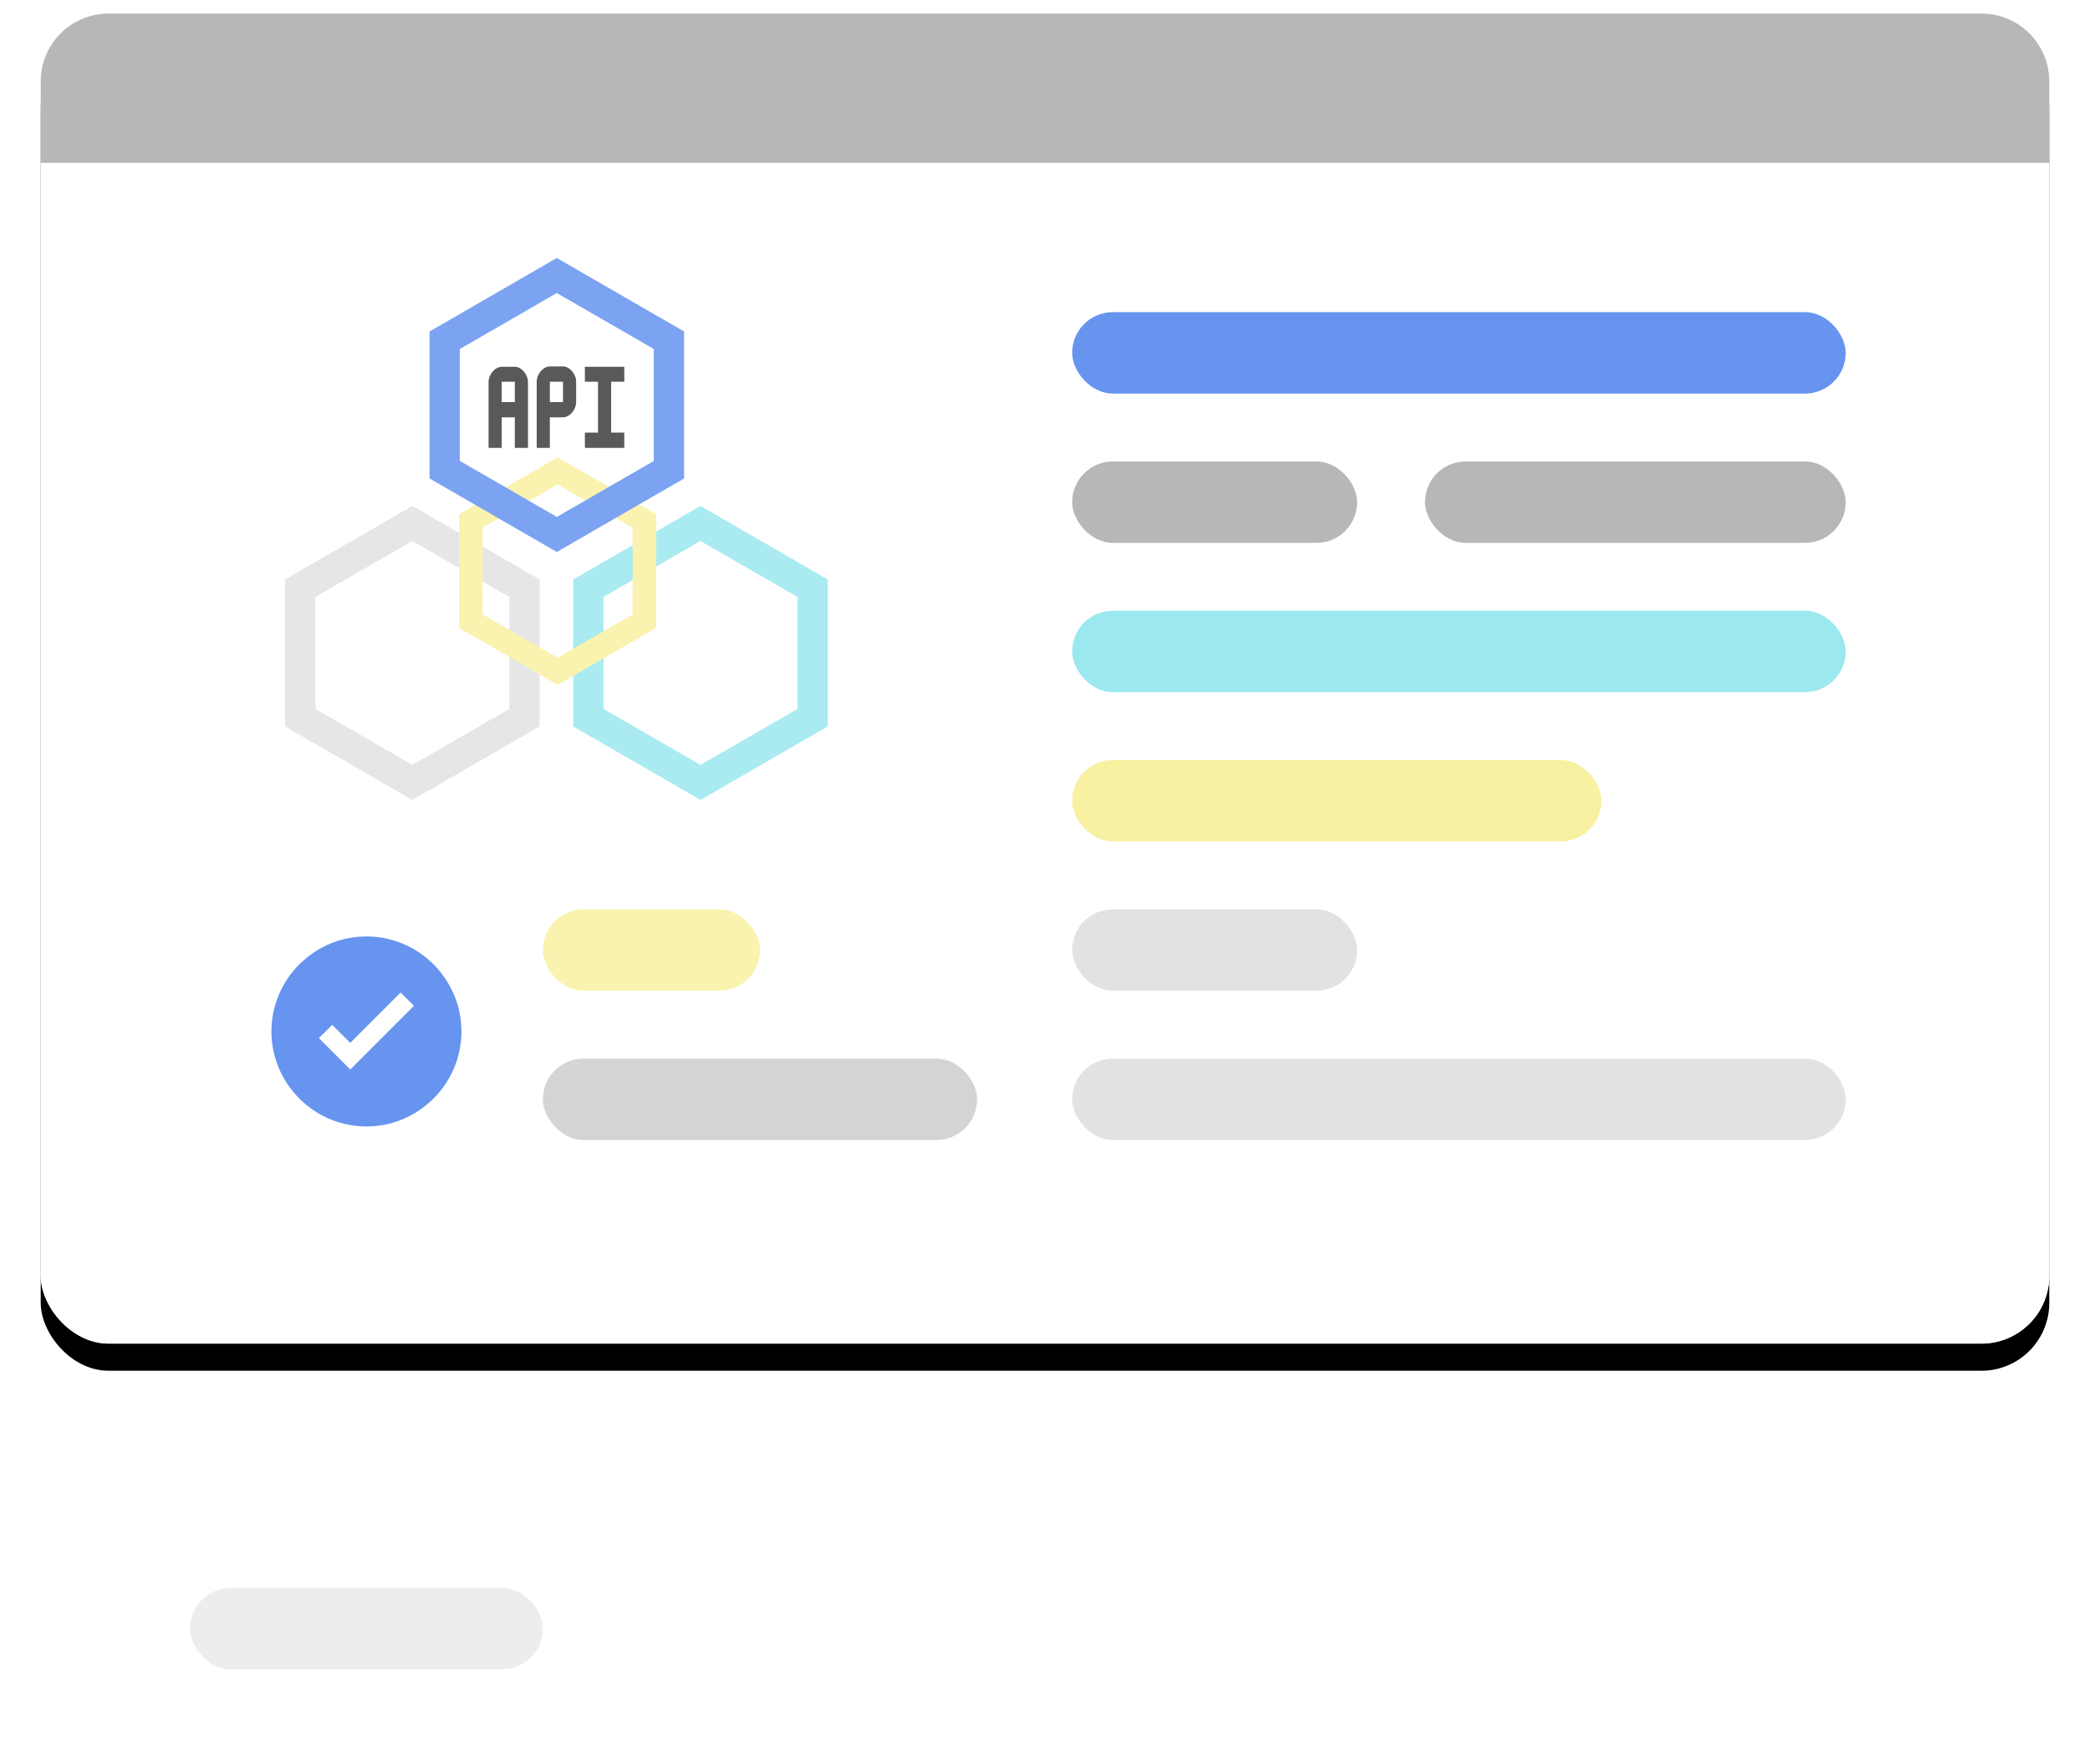 <?xml version="1.0" encoding="UTF-8"?>
<svg width="154px" height="130px" viewBox="0 0 154 130" version="1.1" xmlns="http://www.w3.org/2000/svg" xmlns:xlink="http://www.w3.org/1999/xlink">
    <!-- Generator: Sketch 49.3 (51167) - http://www.bohemiancoding.com/sketch -->
    <title>microservice-illustrator-2</title>
    <desc>Created with Sketch.</desc>
    <defs>
        <rect id="path-1" x="0" y="0" width="148" height="98" rx="5"></rect>
        <filter x="-3.7%" y="-3.6%" width="107.4%" height="111.2%" filterUnits="objectBoundingBox" id="filter-2">
            <feOffset dx="0" dy="2" in="SourceAlpha" result="shadowOffsetOuter1"></feOffset>
            <feGaussianBlur stdDeviation="1.5" in="shadowOffsetOuter1" result="shadowBlurOuter1"></feGaussianBlur>
            <feColorMatrix values="0 0 0 0 0.079   0 0 0 0 0.082   0 0 0 0 0.102  0 0 0 0.308 0" type="matrix" in="shadowBlurOuter1"></feColorMatrix>
        </filter>
    </defs>
    <g id="Page-1" stroke="none" stroke-width="1" fill="none" fill-rule="evenodd">
        <g id="microservice-illustrator-2" transform="translate(3, 1)">
            <g id="Rectangle-4-Copy-16">
                <g id="path-1-link" fill-rule="nonzero">
                    <g id="path-1">
                        <use fill="black" fill-opacity="1" filter="url(#filter-2)" xlink:href="#path-1"></use>
                        <use fill="#FFFFFF" fill-rule="evenodd" xlink:href="#path-1"></use>
                    </g>
                </g>
                <g id="path-1-link" fill="#FFFFFF">
                    <rect id="path-1" x="0" y="0" width="148" height="98" rx="5"></rect>
                </g>
            </g>
            <rect id="Rectangle-2-Copy-19" fill="#6694EF" fill-rule="nonzero" x="76" y="22" width="57" height="6" rx="3"></rect>
            <rect id="Rectangle-2-Copy-20" fill="#9BE8EF" fill-rule="nonzero" x="76" y="44" width="57" height="6" rx="3"></rect>
            <rect id="Rectangle-2-Copy-21" fill="#E2E2E2" fill-rule="nonzero" x="76" y="66" width="21" height="6" rx="3"></rect>
            <rect id="Rectangle-2-Copy-39" fill="#E2E2E2" fill-rule="nonzero" x="76" y="77" width="57" height="6" rx="3"></rect>
            <rect id="Rectangle-2-Copy-22" fill="#B7B7B7" fill-rule="nonzero" x="76" y="33" width="21" height="6" rx="3"></rect>
            <rect id="Rectangle-2-Copy-23" fill="#B7B7B7" fill-rule="nonzero" x="102" y="33" width="31" height="6" rx="3"></rect>
            <rect id="Rectangle-2-Copy-24" fill="#F8F1A1" fill-rule="nonzero" x="76" y="55" width="39" height="6" rx="3"></rect>
            <g id="接口" transform="translate(18, 18)">
                <path d="M18.762,23.696 L18.762,34.525 L9.385,39.942 L0.004,34.525 L0.004,23.696 L9.385,18.279 L18.762,23.696 Z M2.239,33.234 L9.385,37.359 L16.532,33.234 L16.532,24.983 L9.385,20.863 L2.239,24.983 L2.239,33.234 Z" id="Shape" fill="#E6E6E6" fill-rule="nonzero"></path>
                <path d="M39.991,23.696 L39.991,34.525 L30.615,39.942 L21.234,34.525 L21.234,23.696 L30.615,18.279 L39.991,23.696 Z M23.468,33.234 L30.615,37.359 L37.761,33.234 L37.761,24.983 L30.615,20.863 L23.468,24.983 L23.468,33.234 Z" id="Combined-Shape" fill="#A9EBF1"></path>
                <path d="M27.352,18.887 L27.352,27.272 L20.094,31.464 L12.836,27.272 L12.836,18.887 L20.094,14.695 L27.352,18.887 Z M14.561,26.27 L20.089,29.461 L25.618,26.27 L25.618,19.884 L20.089,16.693 L14.561,19.884 L14.561,26.27 Z" id="Shape" fill="#F9F3AF" fill-rule="nonzero"></path>
                <path d="M29.408,5.426 L29.408,16.255 L20.027,21.672 L10.65,16.255 L10.65,5.426 L20.027,0.009 L29.408,5.426 Z M12.885,14.963 L20.031,19.088 L27.173,14.963 L27.173,6.713 L20.027,2.592 L12.88,6.717 L12.88,14.963 L12.885,14.963 Z" id="Shape" fill="#7CA3F1" fill-rule="nonzero"></path>
            </g>
            <g id="ic_all_inclusive_black_24px" transform="translate(31, 21)">
                <path d="M2.968,5.026 C2.484,5.026 2,5.585 2,6.145 L2,11 L2.968,11 L2.968,8.75 L3.935,8.75 L3.935,11 L4.903,11 L4.903,6.145 C4.903,5.586 4.419,5.026 3.935,5.026 L2.968,5.026 L2.968,5.026 Z M2.968,7.625 L2.968,6.125 L3.935,6.125 L3.935,7.625 L2.968,7.625 Z M6.516,5 C6.032,5 5.548,5.559 5.548,6.119 L5.548,11 L6.516,11 L6.516,8.75 L7.484,8.75 C7.968,8.75 8.452,8.191 8.452,7.631 L8.452,6.119 C8.452,5.56 7.968,5 7.484,5 L6.516,5 Z M6.516,7.625 L6.516,6.125 L7.484,6.125 L7.484,7.625 L6.516,7.625 Z M10.065,6.125 L10.065,9.875 L9.097,9.875 L9.097,11 L12,11 L12,9.875 L11.032,9.875 L11.032,6.125 L12,6.125 L12,5.026 L9.097,5.026 L9.097,6.125 L10.065,6.125 Z" id="Shape" fill-opacity="0.65" fill="#000000" fill-rule="nonzero"></path>
                <polygon id="Shape" points="0 0 14 0 14 14 0 14"></polygon>
            </g>
            <path d="M5,0 L143,0 C145.761,-5.07265313e-16 148,2.239 148,5 L148,11 L0,11 L0,5 C-3.38176876e-16,2.239 2.239,5.07265313e-16 5,0 Z" id="Rectangle-4-Copy-20" fill="#B7B7B7" fill-rule="nonzero"></path>
            <rect id="Rectangle-4-Copy-21" fill-opacity="0.8" fill="#FFFFFF" fill-rule="nonzero" x="0" y="108" width="148" height="21" rx="5"></rect>
            <rect id="Rectangle-6-Copy-11" fill-opacity="0.1" fill="#4A4A4A" fill-rule="nonzero" x="11" y="116" width="26" height="6" rx="3"></rect>
            <g id="Group" transform="translate(17, 66)" fill-rule="nonzero">
                <path d="M7,2 C3.15,2 0,5.15 0,9 C0,12.85 3.15,16 7,16 C10.85,16 14,12.85 14,9 C14,5.15 10.85,2 7,2 Z M5.81,11.803 L3.5,9.493 L4.48,8.513 L5.81,9.843 L9.52,6.133 L10.5,7.113 L5.81,11.803 Z" id="Shape-Copy" fill="#6694EF"></path>
                <rect id="Rectangle-2-Copy-8" fill="#F9F3AF" x="20" y="0" width="16" height="6" rx="3"></rect>
                <rect id="Rectangle-2-Copy-9" fill="#D4D4D4" x="20" y="11" width="32" height="6" rx="3"></rect>
            </g>
        </g>
    </g>
</svg>